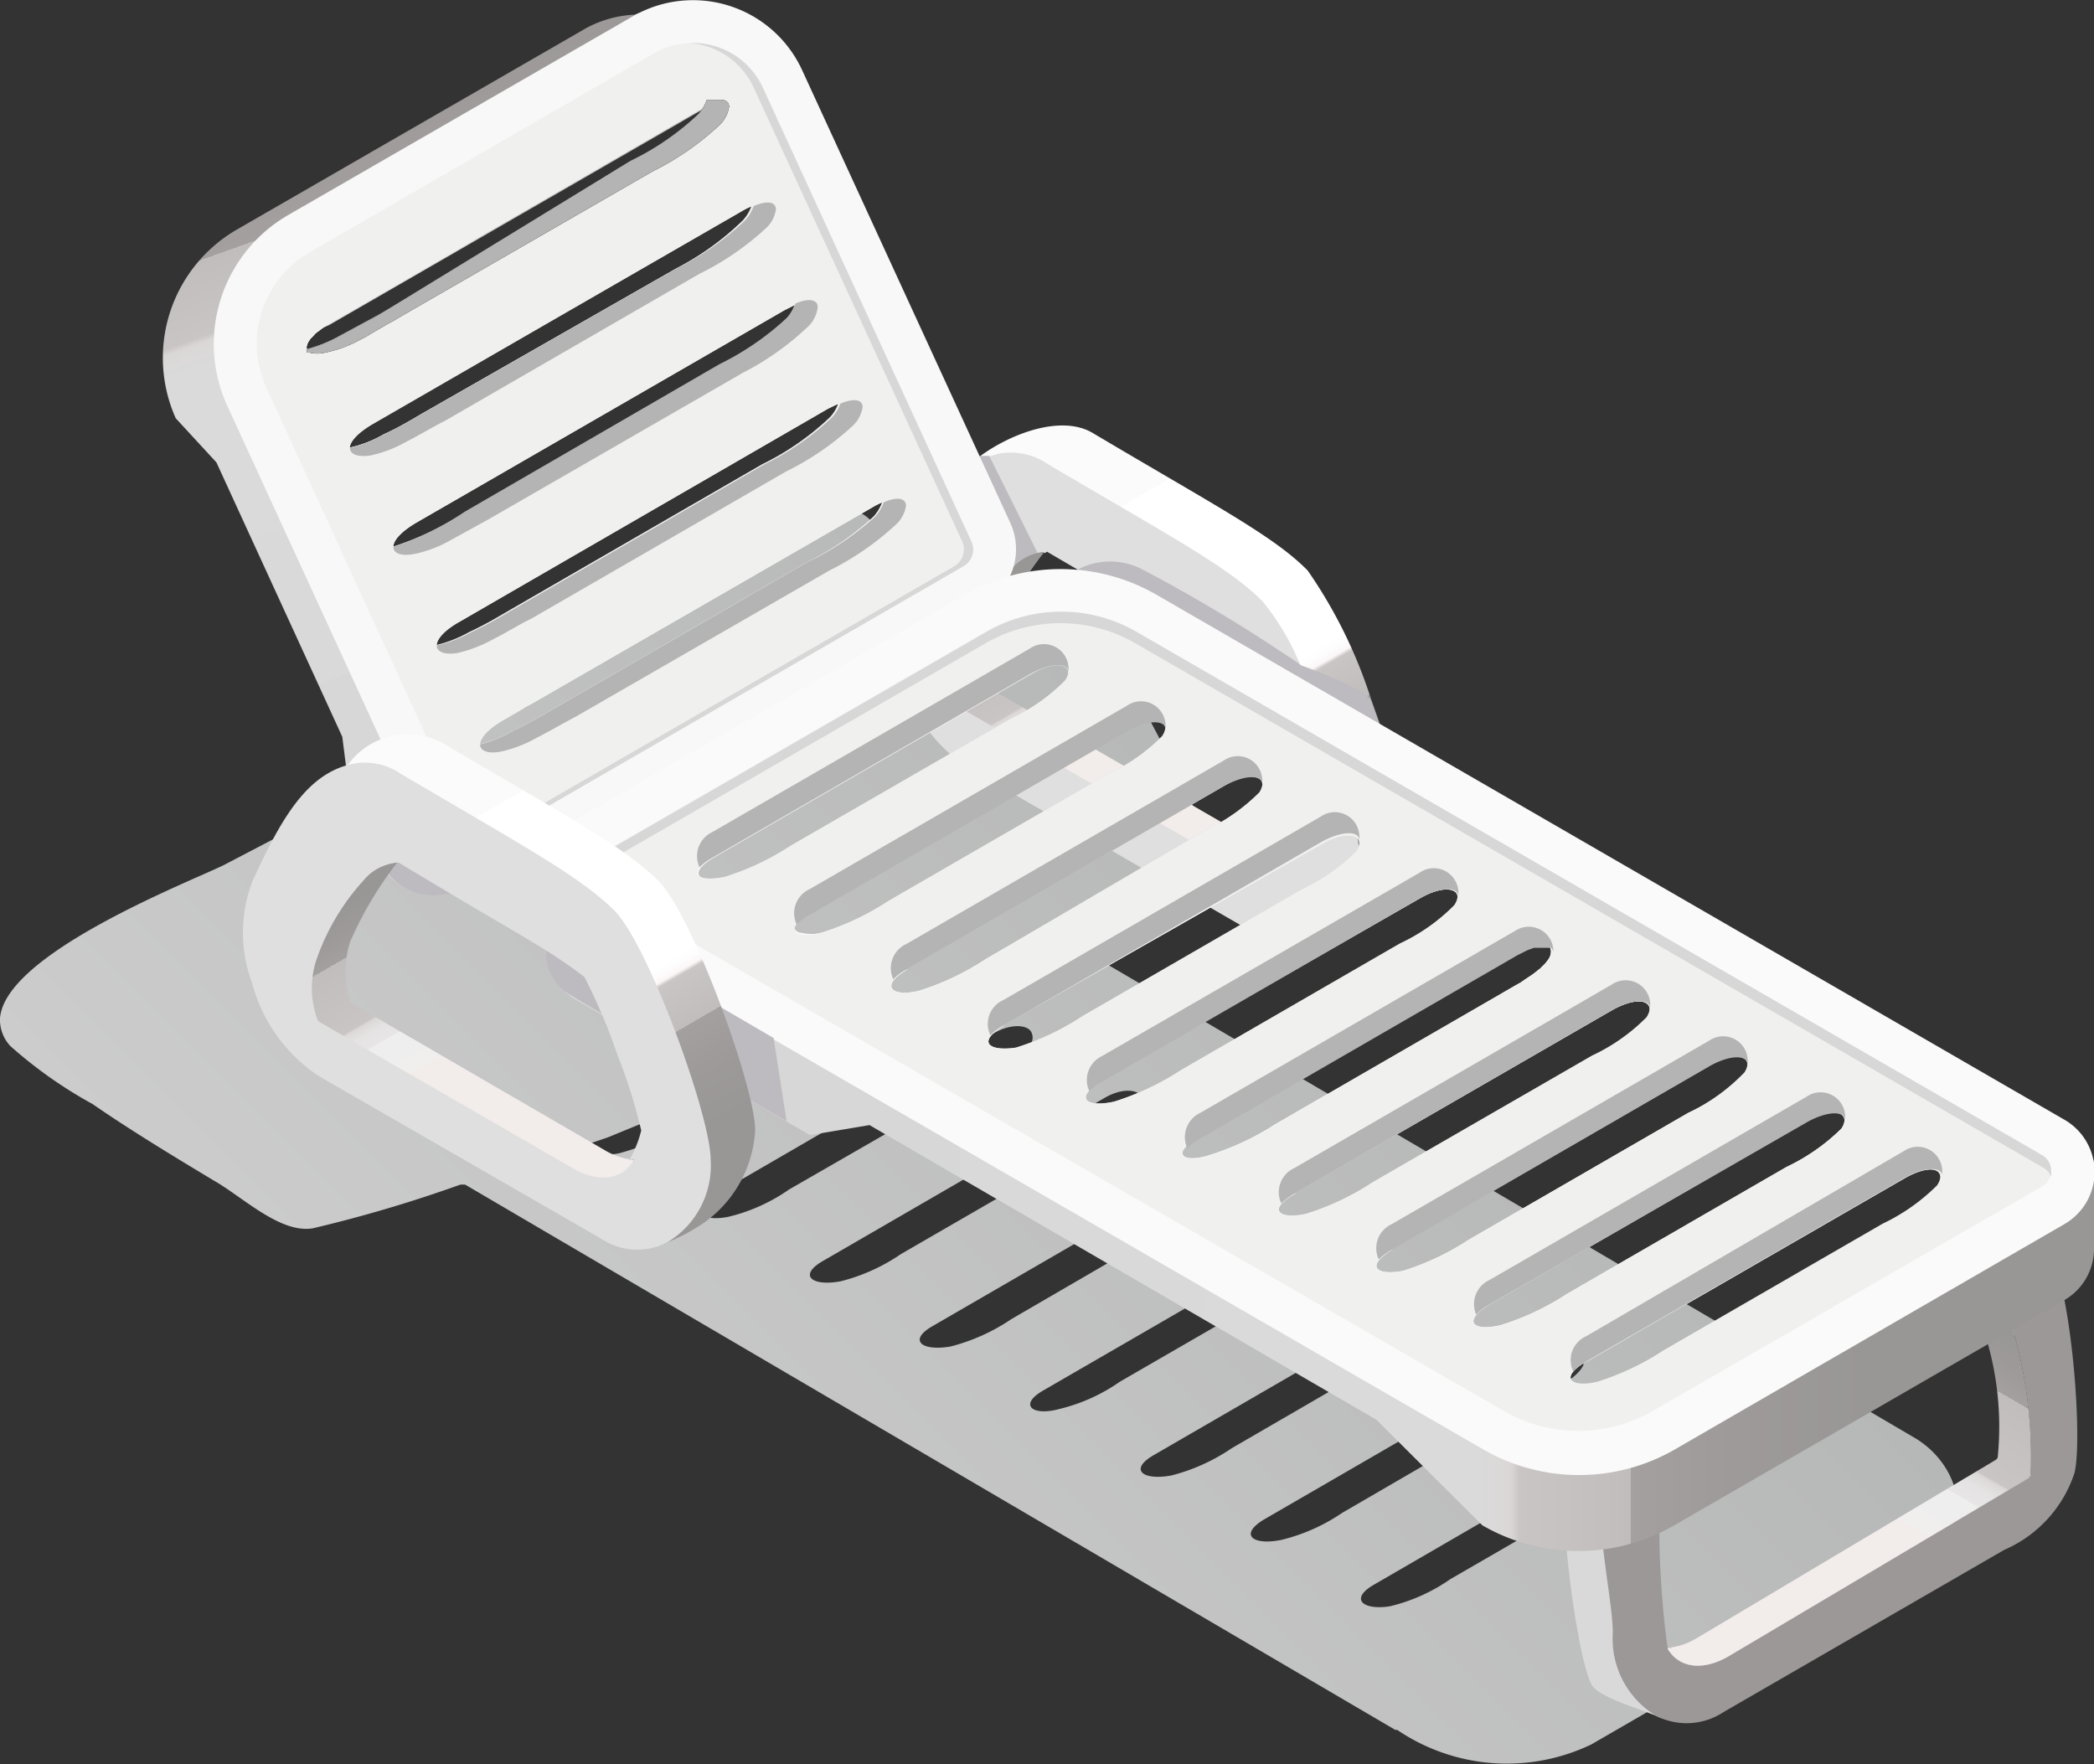 <svg xmlns="http://www.w3.org/2000/svg" xmlns:xlink="http://www.w3.org/1999/xlink" viewBox="0 0 54.57 45.97"><rect x="0" y="0" width="54.57" height="45.97" fill="#333333" stroke="none"/><defs><style>.cls-1{isolation:isolate;}.cls-2,.cls-8{mix-blend-mode:multiply;}.cls-2{fill:url(#Áåçûìÿííûé_ãðàäèåíò_12);}.cls-3{fill:#d9d9d9;}.cls-4{fill:#9d9898;}.cls-5{fill:url(#Áåçûìÿííûé_ãðàäèåíò_717);}.cls-6{fill:url(#Áåçûìÿííûé_ãðàäèåíò_1029);}.cls-7{fill:#e0dfdf;}.cls-8{fill:#bdbbbf;}.cls-9{fill:url(#Áåçûìÿííûé_ãðàäèåíò_717-2);}.cls-10{fill:url(#Áåçûìÿííûé_ãðàäèåíò_1019);}.cls-11{fill:#f8f8f8;}.cls-12{fill:#f0f0ef;}.cls-13{fill:#d7d7d7;}.cls-14{fill:url(#Áåçûìÿííûé_ãðàäèåíò_1018);}.cls-15{fill:#fafafa;}.cls-16{fill:#b5b4b4;}.cls-17{fill:#070308;}.cls-18{fill:url(#Áåçûìÿííûé_ãðàäèåíò_1029-2);}.cls-19{fill:url(#Áåçûìÿííûé_ãðàäèåíò_717-3);}</style><linearGradient id="Áåçûìÿííûé_ãðàäèåíò_12" x1="15.72" y1="42.71" x2="35.49" y2="22.94" gradientUnits="userSpaceOnUse"><stop offset="0" stop-color="#ccc"/><stop offset="1" stop-color="#b6b7b7"/></linearGradient><linearGradient id="Áåçûìÿííûé_ãðàäèåíò_717" x1="-2551.67" y1="34.4" x2="-2554.54" y2="39.37" gradientTransform="translate(2603.49)" gradientUnits="userSpaceOnUse"><stop offset="0" stop-color="#999696"/><stop offset="0.15" stop-color="#9e9a9a"/><stop offset="0.26" stop-color="#a5a0a0"/><stop offset="0.26" stop-color="#bbb6b6"/><stop offset="0.26" stop-color="#c1bdbc"/><stop offset="0.62" stop-color="#c9c5c4"/><stop offset="0.63" stop-color="#dbd6d6"/><stop offset="0.64" stop-color="#dedada"/><stop offset="0.69" stop-color="#e5e3e3"/><stop offset="0.76" stop-color="#e7e5e5"/><stop offset="0.76" stop-color="#edecec"/><stop offset="0.76" stop-color="#efeeee"/><stop offset="0.77" stop-color="#efeeee"/><stop offset="0.82" stop-color="#efeeee"/><stop offset="0.99" stop-color="#f0efee"/><stop offset="0.99" stop-color="#f2eceb"/></linearGradient><linearGradient id="Áåçûìÿííûé_ãðàäèåíò_1029" x1="-6459.01" y1="13.95" x2="-6464.13" y2="22.82" gradientTransform="matrix(-1, 0, 0, 1, -6431.24, 0)" gradientUnits="userSpaceOnUse"><stop offset="0.01" stop-color="#fcfbfb"/><stop offset="0.01" stop-color="#fff"/><stop offset="0.09" stop-color="#fff"/><stop offset="0.54" stop-color="#fff"/><stop offset="0.56" stop-color="#fff"/><stop offset="0.57" stop-color="#fff"/><stop offset="0.59" stop-color="#fefdfd"/><stop offset="0.61" stop-color="#fbf6f7"/><stop offset="0.62" stop-color="#c9c5c4"/><stop offset="0.74" stop-color="#c1bdbc"/><stop offset="0.74" stop-color="#bbb6b6"/><stop offset="0.74" stop-color="#a5a0a0"/><stop offset="0.85" stop-color="#9e9a9a"/><stop offset="1" stop-color="#999696"/></linearGradient><linearGradient id="Áåçûìÿííûé_ãðàäèåíò_717-2" x1="-6457.59" y1="15.21" x2="-6459.96" y2="19.31" gradientTransform="matrix(-1, 0, 0, 1, -6431.24, 0)" xlink:href="#Áåçûìÿííûé_ãðàäèåíò_717"/><linearGradient id="Áåçûìÿííûé_ãðàäèåíò_1019" x1="-6447.05" y1="15.33" x2="-6441.79" y2="0.57" gradientTransform="matrix(-1, 0, 0, 1, -6431.24, 0)" gradientUnits="userSpaceOnUse"><stop offset="0.01" stop-color="#d8d7d7"/><stop offset="0.01" stop-color="#dad9d9"/><stop offset="0.54" stop-color="#dadada"/><stop offset="0.56" stop-color="#dadada"/><stop offset="0.57" stop-color="#dadada"/><stop offset="0.6" stop-color="#dbd8d8"/><stop offset="0.61" stop-color="#dbd6d6"/><stop offset="0.62" stop-color="#c9c5c4"/><stop offset="0.74" stop-color="#c1bdbc"/><stop offset="0.74" stop-color="#bbb6b6"/><stop offset="0.74" stop-color="#a5a0a0"/><stop offset="0.85" stop-color="#9e9a9a"/><stop offset="1" stop-color="#999696"/></linearGradient><linearGradient id="Áåçûìÿííûé_ãðàäèåíò_1018" x1="-6480.01" y1="28.58" x2="-6456.05" y2="28.58" gradientTransform="matrix(-1, 0, 0, 1, -6431.24, 0)" gradientUnits="userSpaceOnUse"><stop offset="0" stop-color="#999696"/><stop offset="0.15" stop-color="#9e9a9a"/><stop offset="0.26" stop-color="#a5a0a0"/><stop offset="0.26" stop-color="#bbb6b6"/><stop offset="0.26" stop-color="#c1bdbc"/><stop offset="0.38" stop-color="#c9c5c4"/><stop offset="0.39" stop-color="#dbd6d6"/><stop offset="0.4" stop-color="#dbd8d8"/><stop offset="0.43" stop-color="#dadada"/><stop offset="0.44" stop-color="#dadada"/><stop offset="0.46" stop-color="#dadada"/><stop offset="0.99" stop-color="#dad9d9"/><stop offset="0.99" stop-color="#d8d7d7"/></linearGradient><linearGradient id="Áåçûìÿííûé_ãðàäèåíò_1029-2" x1="-6442.13" y1="22.09" x2="-6447.23" y2="30.92" xlink:href="#Áåçûìÿííûé_ãðàäèåíò_1029"/><linearGradient id="Áåçûìÿííûé_ãðàäèåíò_717-3" x1="-6440.69" y1="23.31" x2="-6443.06" y2="27.4" gradientTransform="matrix(-1, 0, 0, 1, -6431.24, 0)" xlink:href="#Áåçûìÿííûé_ãðàäèåíò_717"/></defs><g class="cls-1"><g id="Layer_2" data-name="Layer 2"><g id="Capa_1" data-name="Capa 1"><path class="cls-2" d="M0,26.54a1,1,0,0,0,.27.72,11.61,11.61,0,0,0,2.14,1.51c1,.69,2.09,1.35,3.17,2,.74.42,1.72,1.38,2.57,1.24A35.64,35.64,0,0,0,12,30.87l.12,0,3.24,1.9,21,12.31.05,0a5.09,5.09,0,0,0,5.06.38l9-5.21c.93-.54.61-2.09-.59-2.79L28,24.63,32,23s-2.47-5.66-3.28-6A43.52,43.52,0,0,1,25,14.83l-1.07.26c-.35-.45-.72-.89-1.09-1.33a1,1,0,0,0-1.15-.46,4.12,4.12,0,0,0-1.25.51c-.68.37-1.34.78-2,1.2-.89.58-1.77,1.19-2.63,1.82a17.46,17.46,0,0,1-2.09,1.59l-7.9,4.13C4.89,23,.12,24.86,0,26.54ZM44.09,37.3c-.15.34-.79.66-1.22.92L37.8,41.15a4.64,4.64,0,0,1-1.58.71c-.7.11-1.06-.19-.42-.56l7.33-4.25C43.77,36.68,44.28,36.9,44.09,37.3ZM32.92,39.61l7.34-4.25c.51-.29.94-.21,1,0a.45.45,0,0,1,0,.22c-.15.33-.79.66-1.23.91l-5.06,2.94a4.82,4.82,0,0,1-1.58.7C32.65,40.28,32.29,40,32.92,39.61Zm-2.87-1.68,7.34-4.25c.5-.3.93-.22,1,0a.34.34,0,0,1,0,.21c-.15.33-.78.66-1.22.91l-5.07,2.94a5,5,0,0,1-1.57.71C29.78,38.59,29.42,38.3,30.05,37.93Zm-2.87-1.69L34.51,32l.23-.11.17-.05.1,0h.18a.33.33,0,0,1,.15,0h0l0,0h0a.25.25,0,0,1,.08.14.27.27,0,0,1,0,.21.59.59,0,0,1-.13.19l-.06.06-.19.15-.12.09,0,0-.09.06-.14.08-.44.26-5.07,2.93a4.64,4.64,0,0,1-1.58.71C26.9,36.91,26.54,36.61,27.18,36.24ZM24.3,34.56l7.34-4.25c.51-.3.94-.22,1,0a.44.44,0,0,1,0,.22c-.15.33-.79.66-1.23.91l-5.06,2.94a5.05,5.05,0,0,1-1.58.71C24,35.22,23.67,34.92,24.3,34.56Zm-2.87-1.69,7.34-4.25c.51-.3.93-.22,1,0a.34.34,0,0,1,0,.21c-.15.33-.78.66-1.22.92l-5.07,2.93a4.9,4.9,0,0,1-1.57.71C21.16,33.53,20.8,33.24,21.43,32.87Zm-2.87-1.69,7.33-4.25c.51-.29.94-.21,1,0a.3.3,0,0,1,0,.22c-.15.33-.79.66-1.22.91L20.56,31a4.64,4.64,0,0,1-1.58.71C18.28,31.85,17.92,31.55,18.56,31.18ZM15.37,29.8l.47-.16,4.58-1.88-2.73,1.59a5.05,5.05,0,0,1-1.58.71,1.52,1.52,0,0,1-.53,0,.34.34,0,0,1-.2-.12S15.36,29.85,15.37,29.8Z"/><path class="cls-3" d="M53.1,34.82c-.44-1,.33-2.52-.29-3.17s-1.33-.61-2.26-.06c-3.22,1.9-8.87,4.78-9.6,5.8-.54.76.1,5.68.52,6.5.16.33,1.21.62,1.7.83h0a1,1,0,0,0,.9,0l8.19-4.92C53.05,39.35,53.51,35.71,53.1,34.82Zm-.18,3.63-.05.07-7.82,4.64c-.65.38-1.26.32-1.57-.16h0c-.08-.12.14,0,.08-.07a.89.89,0,0,1-.93-.39h0a7.07,7.07,0,0,1-.18-3.07c.14-.11-.56-1.1-.17-1.36.59-.38,4.07-2.44,5.08-3,.5-.29,2.36-1.23,3-1.59.06,0,.41-.06.93.44a2.68,2.68,0,0,1,.28.3,1.26,1.26,0,0,1,.87.46C52.9,35.14,53.1,37.76,52.92,38.45Z"/><path class="cls-4" d="M52.81,31.65a1.7,1.7,0,0,0-1.36.21c-3.22,1.91-8.49,4.7-9.36,5.59s-.06,4-.06,5.1a2.34,2.34,0,0,0,1.14,2.17h0a1.74,1.74,0,0,0,1.74-.1l7.32-4.23a3.31,3.31,0,0,0,1.83-2C54.31,37.47,53.93,32,52.81,31.65Zm-.46,2.63a12.37,12.37,0,0,1,.57,4.17l-.05.07-7.82,4.64c-.65.38-1.26.32-1.57-.16h0c-.08-.12-.45-3.89-.06-4.14.59-.38,4.06-2.44,5.08-3,.5-.29,2.36-1.23,3-1.59h.06C51.66,34.2,52.11,33.74,52.35,34.28Z"/><path class="cls-5" d="M52.92,38.45l-.05.07-7.82,4.64c-.65.38-1.26.32-1.57-.16h0c-.08-.12.14,0,.08-.07a1.78,1.78,0,0,0,.64-.23L52,38.05a.13.13,0,0,0,.06-.07,8,8,0,0,0-.53-3.77c.13,0,.59-.47.82.07A12.14,12.14,0,0,1,52.92,38.45Z"/><path class="cls-6" d="M24.62,16.77c.26,1-.22,2.14.57,2.59l8.19,4.92a1,1,0,0,0,.9,0h0a5.43,5.43,0,0,0,1-.54,3.18,3.18,0,0,0,1.3-2.38,7.62,7.62,0,0,0-.38-1.75c-.13-.43-.29-.89-.46-1.36h0a12.61,12.61,0,0,0-1.66-3.38c-.87-.89-2.39-1.68-5.61-3.59-.8-.47-2.08,0-2.89.58a4.06,4.06,0,0,0-.37.32l-.09.11c-.41.48-.38,1-.57,1.59a4.55,4.55,0,0,1-.19.5C23.94,15.27,24.37,15.81,24.62,16.77Zm.53.13A9.42,9.42,0,0,1,26,15.27a3.67,3.67,0,0,1,.37-.43,1.61,1.61,0,0,1,.68-.43.52.52,0,0,1,.19,0,2.6,2.6,0,0,1,.28-.29c.52-.5.87-.48.93-.45l1.67,1c1,.59,1.82,1.06,2.41,1.44.39.26.62.43.76.54s.14.27.24.48c.16.36.38.87.61,1.49.11.3.2.56.28.8a12.85,12.85,0,0,1,.35,1.25,3.58,3.58,0,0,1-.5,1.08h0a.9.9,0,0,1-.93.4c-.06.11.16-.06.08.06h0c-.31.48-.92.54-1.57.16l-6.6-3.81s0,0,0-.06A2.39,2.39,0,0,1,25.15,16.9Z"/><path class="cls-7" d="M23.47,17.52A4.16,4.16,0,0,0,25.22,20l7.32,4.23a1.74,1.74,0,0,0,1.74.1h0a2.34,2.34,0,0,0,1.14-2.17,10.88,10.88,0,0,0-.67-2.63c-.25-.73-.55-1.48-.84-2.14h0a6.53,6.53,0,0,0-1-1.71c-.87-.89-2.39-1.69-5.61-3.59A1.69,1.69,0,0,0,26,11.83l-.17.05a2.47,2.47,0,0,0-.67.41,4,4,0,0,0-.83,1,13.94,13.94,0,0,0-.79,1.55A3.72,3.72,0,0,0,23.47,17.52Zm3.76-3.14.06,0,.77.45.9.52c1,.6,1.82,1.07,2.41,1.45a7.09,7.09,0,0,1,.76.54,13.27,13.27,0,0,1,.62,1.37c.07.18.15.38.23.6a13.83,13.83,0,0,1,.63,2.05,3.1,3.1,0,0,1-.29.73c-.06.11.16-.06.08.06h0c-.31.48-.92.54-1.57.16l-6.6-3.81s0,0,0-.06a2.39,2.39,0,0,1,0-1.57A9.42,9.42,0,0,1,26,15.27a3.67,3.67,0,0,1,.37-.43,1.61,1.61,0,0,1,.68-.43A.52.52,0,0,1,27.23,14.38Z"/><path class="cls-8" d="M24.28,13.3a3.79,3.79,0,0,0,.26.58,7,7,0,0,0,.56.88l.89.51a3.67,3.67,0,0,1,.37-.43,1.61,1.61,0,0,1,.68-.43l-1.26-2.53-.21,0a4.06,4.06,0,0,0-.37.32l-.09.11A4,4,0,0,0,24.28,13.3Z"/><path class="cls-8" d="M28.06,14.85l.9.52c1,.6,1.82,1.07,2.41,1.45a7.09,7.09,0,0,1,.76.54,13.27,13.27,0,0,1,.62,1.37c.6.26,1.16.48,1.66.64l.34.11a2.4,2.4,0,0,0,1.44.13c-.13-.43-.29-.89-.46-1.36h0c-.18-.33-1.8-.9-1.82-.91h0a4,4,0,0,0-.38-.26,40.42,40.42,0,0,0-3.74-2.23,1.81,1.81,0,0,0-1.72,0Z"/><path class="cls-9" d="M25.17,18.47s0,.05,0,.06l6.6,3.81c.65.38,1.26.32,1.57-.16h0c.08-.12-.14,0-.08-.06a1.81,1.81,0,0,1-.64-.24l-6.6-3.81A.15.15,0,0,1,26,18a2.42,2.42,0,0,1,0-1.56,8.93,8.93,0,0,1,1.22-2.06,1.28,1.28,0,0,0-.87.46,6,6,0,0,0-1.21,2.06A2.39,2.39,0,0,0,25.17,18.47Z"/><path class="cls-10" d="M4.58,10.9l1.06,1.15L8.92,19.2l.2,1.58.74,1.63a1.58,1.58,0,0,0,2.23.7l.25-.15,12-6.9a1.62,1.62,0,0,0,.82-1.31A1.57,1.57,0,0,0,25,14L19.55,2.15a3.37,3.37,0,0,0-.49-.77,3.11,3.11,0,0,0-2.39-1,2.9,2.9,0,0,0-1.51.42l-9,5.19A3.86,3.86,0,0,0,4.58,10.9Zm4-2.43,9.6-5.54.15-.08.13-.06a1.08,1.08,0,0,1-.22.37,6.94,6.94,0,0,1-1.77,1.22L9.86,8.21l-1,.54A3.74,3.74,0,0,1,8,9.1.13.13,0,0,1,8,9a.37.37,0,0,1,.07-.14.27.27,0,0,1,.07-.08l.08-.09.12-.09.08-.06Zm11-3.1a1.08,1.08,0,0,1-.22.37A7.31,7.31,0,0,1,17.62,7L11,10.78c-.29.17-.62.37-1,.54a3.07,3.07,0,0,1-.91.35c0-.15.19-.38.6-.62l9.6-5.54A1.82,1.82,0,0,1,19.6,5.37Zm1.13,2.57a1.08,1.08,0,0,1-.22.37,7.31,7.31,0,0,1-1.76,1.21l-6.63,3.84a7.74,7.74,0,0,1-1.87.89c0-.16.19-.39.6-.63l9.6-5.54Zm1.13,2.58a1,1,0,0,1-.22.36,7.06,7.06,0,0,1-1.76,1.22l-6.63,3.83c-.29.17-.63.37-1,.54a3.37,3.37,0,0,1-.91.35c0-.16.19-.39.6-.62l9.6-5.55C21.69,10.6,21.77,10.55,21.86,10.52ZM23,13.09a1.08,1.08,0,0,1-.22.37A7.31,7.31,0,0,1,21,14.67L14.38,18.5c-.29.17-.63.37-1,.54a3.43,3.43,0,0,1-.91.36c0-.16.19-.39.6-.63l9.61-5.54A2.34,2.34,0,0,1,23,13.09Z"/><path class="cls-11" d="M5.92,10.57l5.29,11.51a1.61,1.61,0,0,0,2.23.71l12.22-7.06a1.64,1.64,0,0,0,.67-2.1L20.9,1.82A3.13,3.13,0,0,0,16.67.33a.7.7,0,0,0-.17.09l-9,5.19A3.88,3.88,0,0,0,5.92,10.57ZM8,9a.37.37,0,0,1,.07-.14.27.27,0,0,1,.07-.08l.08-.09.12-.09.08-.06.17-.11,9.6-5.54.15-.08.13-.06a1.08,1.08,0,0,1-.22.37,6.94,6.94,0,0,1-1.77,1.22L9.86,8.21l-1,.54A3.74,3.74,0,0,1,8,9.1.13.13,0,0,1,8,9ZM19.32,5.51a1.82,1.82,0,0,1,.28-.14,1.08,1.08,0,0,1-.22.37A7.31,7.31,0,0,1,17.62,7L11,10.78c-.29.17-.62.37-1,.54a3.07,3.07,0,0,1-.91.35c0-.15.19-.38.6-.62ZM11.38,16.82c0-.16.19-.39.6-.62l9.6-5.55c.11-.05.19-.1.28-.13a1,1,0,0,1-.22.36,7.06,7.06,0,0,1-1.76,1.22l-6.63,3.83c-.29.17-.63.37-1,.54A3.37,3.37,0,0,1,11.38,16.82Zm-1.13-2.57c0-.16.19-.39.6-.63l9.6-5.54.28-.14a1.08,1.08,0,0,1-.22.37,7.31,7.31,0,0,1-1.76,1.21l-6.63,3.84A7.74,7.74,0,0,1,10.25,14.25Zm2.26,5.15c0-.16.19-.39.6-.63l9.61-5.54a2.34,2.34,0,0,1,.27-.14,1.08,1.08,0,0,1-.22.37A7.31,7.31,0,0,1,21,14.67L14.38,18.5c-.29.17-.63.37-1,.54A3.43,3.43,0,0,1,12.51,19.4Z"/><path class="cls-12" d="M6.94,10.1l5.28,11.51a.47.47,0,0,0,.43.27.46.46,0,0,0,.23-.06L25.1,14.76h0a.52.52,0,0,0,.18-.65L19.89,2.28a2.06,2.06,0,0,0-.83-.9,2,2,0,0,0-1-.26,2.07,2.07,0,0,0-1,.26l-9,5.2A2.75,2.75,0,0,0,6.94,10.1Zm5.57,9.3c0-.16.19-.39.6-.63l9.61-5.54a2.34,2.34,0,0,1,.27-.14,1.08,1.08,0,0,1-.22.37A7.31,7.31,0,0,1,21,14.67L14.38,18.5c-.29.17-.63.37-1,.54A3.43,3.43,0,0,1,12.51,19.4Zm-1.13-2.58c0-.16.19-.39.6-.62l9.6-5.55c.11-.05.19-.1.28-.13a1,1,0,0,1-.22.36,7.06,7.06,0,0,1-1.76,1.22l-6.63,3.83c-.29.17-.63.37-1,.54A3.37,3.37,0,0,1,11.38,16.82Zm-1.13-2.57c0-.16.19-.39.6-.63l9.6-5.54.28-.14a1.08,1.08,0,0,1-.22.37,7.31,7.31,0,0,1-1.76,1.21l-6.63,3.84A7.74,7.74,0,0,1,10.25,14.25ZM9.12,11.67c0-.15.19-.38.6-.62l9.6-5.54a1.82,1.82,0,0,1,.28-.14,1.08,1.08,0,0,1-.22.37A7.31,7.31,0,0,1,17.62,7L11,10.78c-.29.17-.62.37-1,.54A3.07,3.07,0,0,1,9.12,11.67ZM8,9.1A.13.13,0,0,1,8,9a.37.37,0,0,1,.07-.14.27.27,0,0,1,.07-.08l.08-.09.12-.09.08-.06.17-.11,9.6-5.54.15-.08.13-.06a1.08,1.08,0,0,1-.22.37,6.94,6.94,0,0,1-1.77,1.22L9.86,8.21l-1,.54A3.74,3.74,0,0,1,8,9.1Z"/><path class="cls-13" d="M12.64,21.82l12.22-7.06a.51.51,0,0,0,.21-.66L19.64,2.28a2,2,0,0,0-1.7-1.16h.12a2,2,0,0,1,1.82,1.17L25.31,14.1a.5.5,0,0,1-.21.66L12.88,21.82a.46.46,0,0,1-.23.06h-.12Z"/><path class="cls-14" d="M15,26.05l6.11,3.53,1.55-.26L35.87,37l2.76,2.75a5,5,0,0,0,5,0l10.15-5.86a1.54,1.54,0,0,0,.79-1.36V30.25L30.14,17.47a5,5,0,0,0-5,0L15,23.33A1.57,1.57,0,0,0,15,26.05Zm26.36,9.43,8.27-4.77c.71-.41,1.18-.24.9.18h0a5.12,5.12,0,0,1-1.42,1l-5.71,3.3a6.88,6.88,0,0,1-1.73.82h0C40.92,36.17,40.62,35.9,41.34,35.48ZM38.81,34l8.27-4.77c.71-.41,1.18-.24.91.18a5.19,5.19,0,0,1-1.43,1l-5.71,3.3a6.88,6.88,0,0,1-1.73.82h0C38.39,34.71,38.09,34.44,38.81,34Zm-2.53-1.45,8.27-4.78c.71-.41,1.18-.24.91.18h0A5,5,0,0,1,44,29l-5.71,3.3a6.88,6.88,0,0,1-1.73.82h0C35.86,33.25,35.57,33,36.28,32.57Zm-2.53-1.46L42,26.33c.72-.41,1.18-.24.91.18h0a4.92,4.92,0,0,1-1.42,1l-5.72,3.3a6.88,6.88,0,0,1-1.73.82h0C33.34,31.79,33,31.52,33.75,31.11Zm-2.53-1.46,8.27-4.78.26-.13.17-.06.11,0,.18,0,.15,0,0,0,0,0h0c.08.07.08.19,0,.35h0a1,1,0,0,1-.17.19.27.27,0,0,1-.08.07,1.92,1.92,0,0,1-.21.16l-.15.1,0,0-.1.07-.16.09-.5.29-5.71,3.3a7,7,0,0,1-1.74.82h0C30.81,30.33,30.51,30.06,31.22,29.65Zm-2.53-1.46L37,23.41c.71-.41,1.18-.24.9.18h0a4.92,4.92,0,0,1-1.42,1l-5.71,3.3a7,7,0,0,1-1.74.82h0C28.28,28.87,28,28.6,28.69,28.19Zm-2.52-1.46L34.44,22c.71-.41,1.18-.24.91.18h0a5.13,5.13,0,0,1-1.43,1l-5.71,3.3a6.88,6.88,0,0,1-1.73.82h0C25.75,27.41,25.45,27.14,26.17,26.73Zm-2.53-1.46,8.27-4.78c.71-.41,1.18-.24.91.18h0a5,5,0,0,1-1.43,1L25.68,25a6.88,6.88,0,0,1-1.73.82h0C23.22,26,22.92,25.68,23.64,25.27Zm-2.53-1.46L29.38,19c.71-.41,1.18-.24.91.18h0a4.85,4.85,0,0,1-1.43,1l-5.71,3.3a6.88,6.88,0,0,1-1.73.82h0C20.69,24.49,20.4,24.22,21.11,23.81Zm-2.53-1.46,8.27-4.78c.72-.41,1.18-.24.91.18h0a4.92,4.92,0,0,1-1.42,1l-5.72,3.3a6.88,6.88,0,0,1-1.73.82h0C18.17,23,17.87,22.76,18.58,22.35Z"/><path class="cls-15" d="M15,24.08l5.15,3,18.5,10.69a5,5,0,0,0,5,0l10.15-5.87a1.57,1.57,0,0,0,0-2.72L30.14,15.5a5,5,0,0,0-5,0L15,21.36a1.33,1.33,0,0,0-.3.23A1.57,1.57,0,0,0,15,24.08Zm12.86-6.55a.42.42,0,0,1-.08.22,4.92,4.92,0,0,1-1.42,1l-5.72,3.3a6.88,6.88,0,0,1-1.73.82c-.72.16-1-.11-.31-.52l8.27-4.78C27.43,17.24,27.84,17.29,27.84,17.53Zm13.5,17.95,8.27-4.77c.57-.33,1-.29,1,0a.37.37,0,0,1-.08.22,5.12,5.12,0,0,1-1.42,1l-5.71,3.3a6.88,6.88,0,0,1-1.73.82C40.92,36.17,40.62,35.9,41.34,35.48ZM38.81,34l8.27-4.77c.71-.41,1.18-.24.91.18a5.19,5.19,0,0,1-1.43,1l-5.71,3.3a6.88,6.88,0,0,1-1.73.82C38.39,34.71,38.09,34.44,38.81,34Zm-2.53-1.46,8.27-4.77c.57-.33,1-.29,1,0a.46.46,0,0,1-.08.22A5,5,0,0,1,44,29l-5.71,3.3a6.88,6.88,0,0,1-1.73.82C35.86,33.25,35.57,33,36.28,32.56Zm-2.53-1.45L42,26.33c.58-.33,1-.29,1,0a.46.46,0,0,1-.08.22,4.92,4.92,0,0,1-1.42,1l-5.72,3.3a6.88,6.88,0,0,1-1.73.82C33.34,31.79,33,31.52,33.75,31.11Zm-2.53-1.46,8.27-4.78.26-.13.17-.06.11,0,.18,0,.15,0,0,0,0,0h0a.16.16,0,0,1,.06.13.37.37,0,0,1-.08.22,1,1,0,0,1-.17.19.27.27,0,0,1-.08.07,1.92,1.92,0,0,1-.21.16l-.15.1,0,0-.1.07-.16.09-.5.29-5.71,3.3a7.12,7.12,0,0,1-1.74.82C30.81,30.33,30.51,30.06,31.22,29.65Zm-2.53-1.46L37,23.41c.57-.33,1-.28,1,0a.37.37,0,0,1-.08.22,4.92,4.92,0,0,1-1.42,1l-5.71,3.3a7,7,0,0,1-1.74.82C28.28,28.87,28,28.6,28.69,28.19Zm-2.52-1.46L34.44,22c.57-.33,1-.28,1,0a.43.43,0,0,1-.07.22,5.13,5.13,0,0,1-1.43,1l-5.71,3.3a6.88,6.88,0,0,1-1.73.82C25.75,27.41,25.45,27.14,26.17,26.73Zm-2.53-1.46,8.27-4.78c.57-.33,1-.28,1,0a.46.46,0,0,1-.08.22,5,5,0,0,1-1.43,1L25.68,25a6.88,6.88,0,0,1-1.73.82C23.22,26,22.92,25.68,23.64,25.27Zm-.49-1.76a6.88,6.88,0,0,1-1.73.82,1.25,1.25,0,0,1-.53,0,.21.21,0,0,1-.18-.1c-.05-.1.07-.26.4-.45L29.38,19c.57-.33,1-.28,1,0a.46.46,0,0,1-.08.22,4.85,4.85,0,0,1-1.43,1Z"/><path class="cls-12" d="M15.31,22.72a.45.45,0,0,0,.23.4L39.19,36.77a3.88,3.88,0,0,0,3.88,0l10.16-5.86a.47.47,0,0,0,0-.8L29.58,16.46a3.9,3.9,0,0,0-3.89,0L15.54,22.32A.45.45,0,0,0,15.31,22.72Zm26,12.76,8.27-4.77c.71-.41,1.18-.24.9.18h0a5.12,5.12,0,0,1-1.42,1l-5.71,3.3a6.88,6.88,0,0,1-1.73.82h0C40.92,36.17,40.62,35.9,41.34,35.48ZM38.81,34l8.27-4.77c.71-.41,1.18-.24.91.18a5.19,5.19,0,0,1-1.43,1l-5.71,3.3a6.88,6.88,0,0,1-1.73.82h0C38.39,34.71,38.09,34.44,38.81,34Zm-2.53-1.45,8.27-4.78c.71-.41,1.18-.24.91.18h0A5,5,0,0,1,44,29l-5.71,3.3a6.88,6.88,0,0,1-1.73.82h0C35.86,33.25,35.57,33,36.28,32.57Zm-2.53-1.46L42,26.33c.72-.41,1.18-.24.91.18h0a4.92,4.92,0,0,1-1.42,1l-5.72,3.3a6.88,6.88,0,0,1-1.73.82h0C33.34,31.79,33,31.52,33.75,31.11Zm-2.53-1.46,8.27-4.78.26-.13.17-.06.11,0,.18,0,.15,0,0,0,0,0h0c.08.07.08.19,0,.35h0a1,1,0,0,1-.17.19.27.27,0,0,1-.08.07,1.92,1.92,0,0,1-.21.16l-.15.1,0,0-.1.07-.16.09-.5.29-5.71,3.3a7,7,0,0,1-1.74.82h0C30.81,30.33,30.51,30.06,31.22,29.65Zm-2.53-1.46L37,23.41c.71-.41,1.18-.24.9.18h0a4.92,4.92,0,0,1-1.42,1l-5.71,3.3a7,7,0,0,1-1.74.82h0C28.28,28.87,28,28.6,28.69,28.19Zm-2.52-1.46L34.44,22c.71-.41,1.18-.24.91.18h0a5.13,5.13,0,0,1-1.43,1l-5.71,3.3a6.88,6.88,0,0,1-1.73.82h0C25.75,27.41,25.45,27.14,26.17,26.73Zm-2.53-1.46,8.27-4.78c.71-.41,1.18-.24.91.18h0a5,5,0,0,1-1.43,1L25.68,25a6.88,6.88,0,0,1-1.73.82h0C23.22,26,22.92,25.68,23.64,25.27Zm-2.53-1.46L29.38,19c.71-.41,1.18-.24.91.18h0a4.85,4.85,0,0,1-1.43,1l-5.71,3.3a6.88,6.88,0,0,1-1.73.82h0C20.69,24.49,20.4,24.22,21.11,23.81Zm-2.53-1.46,8.27-4.78c.72-.41,1.18-.24.91.18h0a4.92,4.92,0,0,1-1.42,1l-5.72,3.3a6.88,6.88,0,0,1-1.73.82h0C18.17,23,17.87,22.76,18.58,22.35Z"/><path class="cls-13" d="M53.23,30.42,29.58,16.76a3.9,3.9,0,0,0-3.89,0L15.54,22.62a.41.41,0,0,0-.2.25.49.49,0,0,1,0-.15.45.45,0,0,1,.23-.4l10.15-5.86a3.9,3.9,0,0,1,3.89,0L53.23,30.11a.46.46,0,0,1,.22.4.44.44,0,0,1,0,.15A.45.45,0,0,0,53.23,30.42Z"/><path class="cls-16" d="M32.82,20.67v0Z"/><path class="cls-16" d="M35.42,21.89c0-.23-.43-.26-1,.06l-8.27,4.78a1.18,1.18,0,0,0-.34.25.68.68,0,0,1,.34-.92l8.27-4.78A.64.64,0,0,1,35.42,21.89Z"/><path class="cls-16" d="M35.36,22.11v0Z"/><path class="cls-16" d="M30.3,19.19v0h0Z"/><path class="cls-16" d="M38,23.35c0-.23-.43-.26-1,.06l-8.28,4.78a1.26,1.26,0,0,0-.33.25.69.69,0,0,1,.33-.92L37,22.74A.64.64,0,0,1,38,23.35Z"/><path class="cls-16" d="M27.84,17.51c0-.23-.43-.26-1,.06l-8.27,4.78a1.57,1.57,0,0,0-.34.25.69.69,0,0,1,.34-.92l8.27-4.78A.64.64,0,0,1,27.84,17.51Z"/><path class="cls-16" d="M38.81,33.36l8.27-4.78a.64.64,0,0,1,1,.61c0-.23-.43-.26-1,.06L38.81,34a1.38,1.38,0,0,0-.34.26A.69.69,0,0,1,38.81,33.36Z"/><path class="cls-16" d="M32.89,20.43c0-.23-.43-.26-1,.06l-8.27,4.78a1.18,1.18,0,0,0-.34.25.69.69,0,0,1,.34-.92l8.27-4.78A.64.64,0,0,1,32.89,20.43Z"/><path class="cls-16" d="M48,29.41v0Z"/><path class="cls-16" d="M27.76,17.75v0Z"/><path class="cls-16" d="M49.61,30.71l-8.27,4.77a1.38,1.38,0,0,0-.34.26.68.68,0,0,1,.34-.92L49.61,30a.64.64,0,0,1,1,.61C50.57,30.42,50.16,30.39,49.61,30.71Z"/><path class="cls-16" d="M45.46,28v0Z"/><path class="cls-16" d="M30.37,19c0-.23-.44-.26-1,.06l-8.27,4.78a1.57,1.57,0,0,0-.34.25.69.69,0,0,1,.34-.92l8.27-4.78A.64.64,0,0,1,30.37,19Z"/><path class="cls-16" d="M37.89,23.57l0,0Z"/><path class="cls-16" d="M50.51,30.89l0,0Z"/><path class="cls-16" d="M45.54,27.73c0-.23-.44-.26-1,.06l-8.27,4.78a1.57,1.57,0,0,0-.34.25.69.69,0,0,1,.34-.92l8.27-4.78A.64.64,0,0,1,45.54,27.73Z"/><path class="cls-16" d="M43,26.27c0-.23-.43-.26-1,.06l-8.27,4.78a1.57,1.57,0,0,0-.34.25.69.69,0,0,1,.34-.92L42,25.66A.64.64,0,0,1,43,26.27Z"/><path class="cls-16" d="M40.48,24.81a.2.2,0,0,0-.06-.11h0l0,0,0,0-.15,0-.18,0-.11,0-.17.06-.26.13-8.27,4.78a1.57,1.57,0,0,0-.34.25.7.7,0,0,1,.34-.92l8.27-4.78A.64.64,0,0,1,40.48,24.81Z"/><path class="cls-16" d="M42.94,26.49v0Z"/><path class="cls-17" d="M8,9.1a.15.15,0,0,0,0,.09l0,0h0l.07,0a.85.85,0,0,0,.4,0,3.22,3.22,0,0,0,.94-.35,2,2,0,0,0,.25-.14l.48-.28a1.71,1.71,0,0,0,.23-.13l6.63-3.82a7.34,7.34,0,0,0,1.76-1.22.83.83,0,0,0,.24-.47c0-.11-.08-.18-.22-.18l-.12,0-.14,0-.1,0a1.08,1.08,0,0,1-.22.37,6.94,6.94,0,0,1-1.77,1.22L9.86,8.21l-1,.54A3.74,3.74,0,0,1,8,9.1Z"/><path class="cls-16" d="M8,9.1a.15.15,0,0,0,0,.09l0,0h0l.07,0a.85.85,0,0,0,.4,0,3.22,3.22,0,0,0,.94-.35,2,2,0,0,0,.25-.14l.48-.28a1.71,1.71,0,0,0,.23-.13l6.63-3.82a7.34,7.34,0,0,0,1.76-1.22.83.83,0,0,0,.24-.47c0-.11-.08-.18-.22-.18l-.12,0-.14,0-.1,0a1.08,1.08,0,0,1-.22.37,6.94,6.94,0,0,1-1.77,1.22L9.86,8.21l-1,.54A3.74,3.74,0,0,1,8,9.1Z"/><path class="cls-16" d="M9.12,11.67c0,.16.18.25.53.2a3.27,3.27,0,0,0,.94-.36c.34-.17.68-.38,1-.54l6.63-3.83a7.31,7.31,0,0,0,1.76-1.21.83.83,0,0,0,.24-.47c0-.19-.2-.25-.58-.09a1.08,1.08,0,0,1-.22.37A7.31,7.31,0,0,1,17.62,7L11,10.78c-.29.17-.62.37-1,.54A3.07,3.07,0,0,1,9.12,11.67Z"/><path class="cls-16" d="M10.25,14.25c0,.16.18.25.53.19a3.22,3.22,0,0,0,.94-.35l1-.55,6.63-3.82A7.34,7.34,0,0,0,21.07,8.5.83.83,0,0,0,21.31,8c0-.18-.21-.25-.58-.09a1.08,1.08,0,0,1-.22.37,7.31,7.31,0,0,1-1.76,1.21l-6.63,3.84A7.74,7.74,0,0,1,10.25,14.25Z"/><path class="cls-16" d="M11.38,16.82c0,.16.19.25.53.2a3.59,3.59,0,0,0,.94-.36c.34-.17.67-.38,1-.54l6.63-3.83a7.31,7.31,0,0,0,1.76-1.21.86.86,0,0,0,.24-.47c0-.19-.21-.25-.58-.09a1,1,0,0,1-.22.36,7.06,7.06,0,0,1-1.76,1.22l-6.63,3.83c-.29.17-.63.37-1,.54A3.37,3.37,0,0,1,11.38,16.82Z"/><path class="cls-16" d="M12.51,19.4c0,.16.19.25.53.19a3.38,3.38,0,0,0,.94-.36c.34-.17.67-.37,1-.54l6.63-3.82a7.42,7.42,0,0,0,1.76-1.22.83.83,0,0,0,.24-.47c0-.19-.21-.25-.58-.09a1.08,1.08,0,0,1-.22.37A7.31,7.31,0,0,1,21,14.67L14.38,18.5c-.29.17-.63.37-1,.54A3.43,3.43,0,0,1,12.51,19.4Z"/><path class="cls-8" d="M10,22.6a1.5,1.5,0,0,0,1.61.7,2.83,2.83,0,0,1,2.09.65l.53.74a1.31,1.31,0,0,0,.49,1.15c.57.37,5.78,3.38,5.78,3.38l-.34-2.17h0l-5.15-3a1.57,1.57,0,0,1-.3-2.49,4.11,4.11,0,0,0-1.4,0A18.52,18.52,0,0,0,10,22.6Z"/><path class="cls-18" d="M7.72,24.86c.26,1-.22,2.15.57,2.6l8.2,4.92a1,1,0,0,0,.89,0h0a4.88,4.88,0,0,0,1-.54,3.17,3.17,0,0,0,1.3-2.38c0-1.13-1.63-5.59-2.5-6.48s-2.38-1.69-5.6-3.59a1.92,1.92,0,0,0-2.52.55,9.26,9.26,0,0,0-1.6,2.55C7,23.36,7.47,23.9,7.72,24.86Zm.53.14a5.89,5.89,0,0,1,1.21-2.06,1.28,1.28,0,0,1,.87-.46l.28-.3c.52-.5.87-.47.93-.44l1.67,1c1,.6,1.82,1.07,2.41,1.45a7.09,7.09,0,0,1,.76.54,16.06,16.06,0,0,1,.85,2,14.21,14.21,0,0,1,.63,2,3.69,3.69,0,0,1-.5,1.08h0a.92.92,0,0,1-.94.39c-.06.11.16-.05.08.07h0c-.31.48-.92.54-1.57.16l-6.6-3.81a.13.13,0,0,1-.05-.07A2.35,2.35,0,0,1,8.25,25Z"/><path class="cls-7" d="M6.57,25.62a4.19,4.19,0,0,0,1.75,2.43l7.33,4.22a1.7,1.7,0,0,0,1.73.11h0a2.33,2.33,0,0,0,1.14-2.16c0-1.13-1.62-5.59-2.5-6.48s-2.38-1.69-5.6-3.59a1.64,1.64,0,0,0-1.37-.21c-1.12.31-1.77,1.5-2.46,3A3.72,3.72,0,0,0,6.57,25.62Zm3.76-3.14h.06l1.67,1c1,.59,1.82,1.06,2.41,1.44.39.26.62.43.76.54a14.91,14.91,0,0,1,.85,2,13.85,13.85,0,0,1,.63,2,2.8,2.8,0,0,1-.29.73c-.06.11.16-.05.08.07h0c-.31.48-.92.54-1.57.16l-6.6-3.81a.13.13,0,0,1-.05-.07,2.35,2.35,0,0,1,0-1.56,5.89,5.89,0,0,1,1.21-2.06A1.28,1.28,0,0,1,10.33,22.48Z"/><path class="cls-19" d="M8.27,26.56a.13.13,0,0,0,.05.07l6.6,3.81c.65.38,1.26.32,1.57-.16h0c.08-.12-.14,0-.08-.07a1.78,1.78,0,0,1-.64-.23L9.19,26.16a.11.11,0,0,1-.06-.07,2.49,2.49,0,0,1,0-1.56,9.6,9.6,0,0,1,1.22-2.05,1.28,1.28,0,0,0-.87.46A5.89,5.89,0,0,0,8.25,25,2.35,2.35,0,0,0,8.27,26.56Z"/></g></g></g></svg>